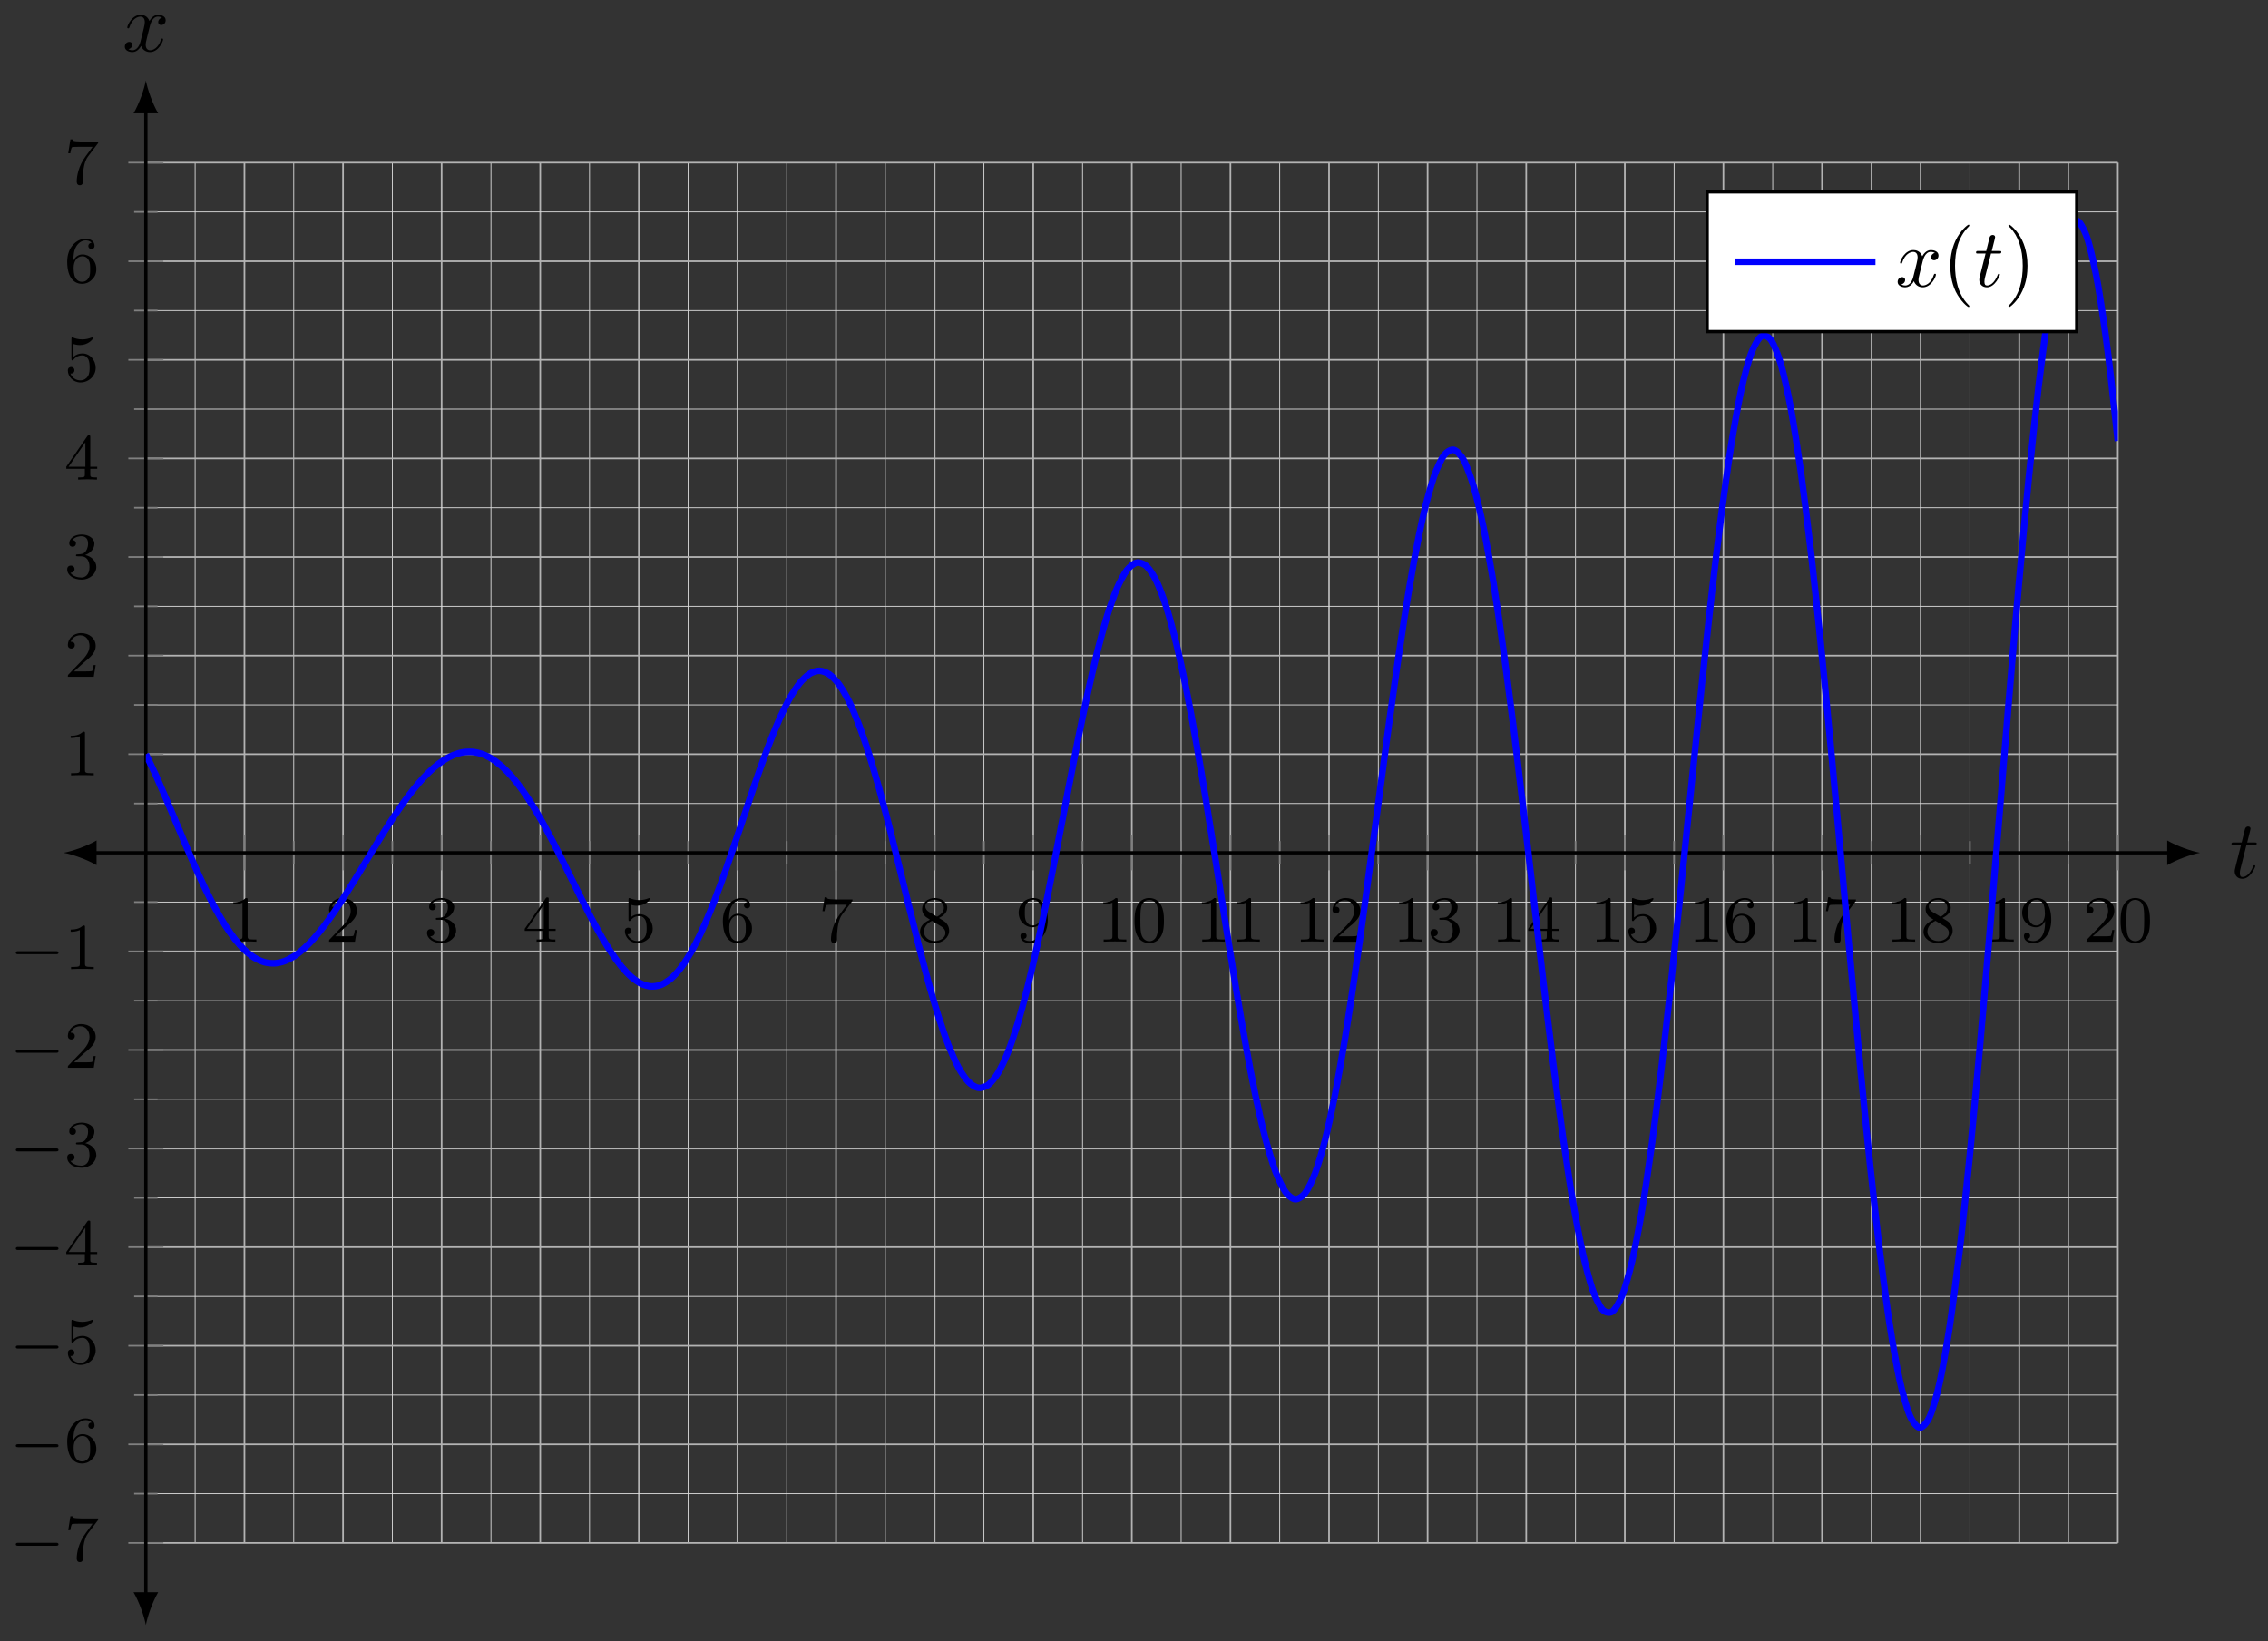 <?xml version="1.0" encoding="UTF-8"?>
<svg xmlns="http://www.w3.org/2000/svg" xmlns:xlink="http://www.w3.org/1999/xlink" width="275pt" height="199pt" viewBox="0 0 275 199" version="1.1">
<rect x="0" y="0" width="275" height="199" fill="#333333" stroke="none"/>
<defs>
<g>
<symbol overflow="visible" id="glyph0-0">
<path style="stroke:none;" d=""/>
</symbol>
<symbol overflow="visible" id="glyph0-1">
<path style="stroke:none;" d="M 2.5 -5.078 C 2.5 -5.297 2.484 -5.297 2.266 -5.297 C 1.938 -4.984 1.516 -4.797 0.766 -4.797 L 0.766 -4.531 C 0.984 -4.531 1.406 -4.531 1.875 -4.734 L 1.875 -0.656 C 1.875 -0.359 1.844 -0.266 1.094 -0.266 L 0.812 -0.266 L 0.812 0 C 1.141 -0.031 1.828 -0.031 2.188 -0.031 C 2.547 -0.031 3.234 -0.031 3.562 0 L 3.562 -0.266 L 3.281 -0.266 C 2.531 -0.266 2.5 -0.359 2.5 -0.656 Z M 2.5 -5.078 "/>
</symbol>
<symbol overflow="visible" id="glyph0-2">
<path style="stroke:none;" d="M 2.25 -1.625 C 2.375 -1.75 2.703 -2.016 2.844 -2.125 C 3.328 -2.578 3.797 -3.016 3.797 -3.734 C 3.797 -4.688 3 -5.297 2.016 -5.297 C 1.047 -5.297 0.422 -4.578 0.422 -3.859 C 0.422 -3.469 0.734 -3.422 0.844 -3.422 C 1.016 -3.422 1.266 -3.531 1.266 -3.844 C 1.266 -4.25 0.859 -4.25 0.766 -4.25 C 1 -4.844 1.531 -5.031 1.922 -5.031 C 2.656 -5.031 3.047 -4.406 3.047 -3.734 C 3.047 -2.906 2.469 -2.297 1.516 -1.344 L 0.516 -0.297 C 0.422 -0.219 0.422 -0.203 0.422 0 L 3.562 0 L 3.797 -1.422 L 3.547 -1.422 C 3.531 -1.266 3.469 -0.875 3.375 -0.719 C 3.328 -0.656 2.719 -0.656 2.594 -0.656 L 1.172 -0.656 Z M 2.25 -1.625 "/>
</symbol>
<symbol overflow="visible" id="glyph0-3">
<path style="stroke:none;" d="M 2.016 -2.656 C 2.641 -2.656 3.047 -2.203 3.047 -1.359 C 3.047 -0.359 2.484 -0.078 2.062 -0.078 C 1.625 -0.078 1.016 -0.234 0.734 -0.656 C 1.031 -0.656 1.234 -0.844 1.234 -1.094 C 1.234 -1.359 1.047 -1.531 0.781 -1.531 C 0.578 -1.531 0.344 -1.406 0.344 -1.078 C 0.344 -0.328 1.156 0.172 2.078 0.172 C 3.125 0.172 3.875 -0.562 3.875 -1.359 C 3.875 -2.031 3.344 -2.625 2.531 -2.812 C 3.156 -3.031 3.641 -3.562 3.641 -4.203 C 3.641 -4.844 2.922 -5.297 2.094 -5.297 C 1.234 -5.297 0.594 -4.844 0.594 -4.234 C 0.594 -3.938 0.781 -3.812 1 -3.812 C 1.25 -3.812 1.406 -3.984 1.406 -4.219 C 1.406 -4.516 1.141 -4.625 0.969 -4.625 C 1.312 -5.062 1.922 -5.094 2.062 -5.094 C 2.266 -5.094 2.875 -5.031 2.875 -4.203 C 2.875 -3.656 2.641 -3.312 2.531 -3.188 C 2.297 -2.938 2.109 -2.922 1.625 -2.891 C 1.469 -2.891 1.406 -2.875 1.406 -2.766 C 1.406 -2.656 1.484 -2.656 1.625 -2.656 Z M 2.016 -2.656 "/>
</symbol>
<symbol overflow="visible" id="glyph0-4">
<path style="stroke:none;" d="M 3.141 -5.156 C 3.141 -5.312 3.141 -5.375 2.969 -5.375 C 2.875 -5.375 2.859 -5.375 2.781 -5.266 L 0.234 -1.562 L 0.234 -1.312 L 2.484 -1.312 L 2.484 -0.641 C 2.484 -0.344 2.469 -0.266 1.844 -0.266 L 1.672 -0.266 L 1.672 0 C 2.344 -0.031 2.359 -0.031 2.812 -0.031 C 3.266 -0.031 3.281 -0.031 3.953 0 L 3.953 -0.266 L 3.781 -0.266 C 3.156 -0.266 3.141 -0.344 3.141 -0.641 L 3.141 -1.312 L 3.984 -1.312 L 3.984 -1.562 L 3.141 -1.562 Z M 2.547 -4.516 L 2.547 -1.562 L 0.516 -1.562 Z M 2.547 -4.516 "/>
</symbol>
<symbol overflow="visible" id="glyph0-5">
<path style="stroke:none;" d="M 1.109 -4.484 C 1.219 -4.453 1.531 -4.359 1.875 -4.359 C 2.875 -4.359 3.469 -5.062 3.469 -5.188 C 3.469 -5.281 3.422 -5.297 3.375 -5.297 C 3.359 -5.297 3.344 -5.297 3.281 -5.266 C 2.969 -5.141 2.594 -5.047 2.172 -5.047 C 1.703 -5.047 1.312 -5.156 1.062 -5.266 C 0.984 -5.297 0.969 -5.297 0.953 -5.297 C 0.859 -5.297 0.859 -5.219 0.859 -5.062 L 0.859 -2.734 C 0.859 -2.594 0.859 -2.5 0.984 -2.5 C 1.047 -2.5 1.062 -2.531 1.109 -2.594 C 1.203 -2.703 1.5 -3.109 2.188 -3.109 C 2.625 -3.109 2.844 -2.75 2.922 -2.594 C 3.047 -2.312 3.062 -1.938 3.062 -1.641 C 3.062 -1.344 3.062 -0.906 2.844 -0.562 C 2.688 -0.312 2.359 -0.078 1.938 -0.078 C 1.422 -0.078 0.922 -0.391 0.734 -0.922 C 0.75 -0.906 0.812 -0.906 0.812 -0.906 C 1.031 -0.906 1.219 -1.047 1.219 -1.297 C 1.219 -1.594 0.984 -1.703 0.828 -1.703 C 0.672 -1.703 0.422 -1.625 0.422 -1.281 C 0.422 -0.562 1.047 0.172 1.953 0.172 C 2.953 0.172 3.797 -0.609 3.797 -1.594 C 3.797 -2.516 3.125 -3.344 2.188 -3.344 C 1.797 -3.344 1.422 -3.219 1.109 -2.938 Z M 1.109 -4.484 "/>
</symbol>
<symbol overflow="visible" id="glyph0-6">
<path style="stroke:none;" d="M 1.094 -2.641 C 1.094 -3.297 1.156 -3.875 1.438 -4.359 C 1.688 -4.766 2.094 -5.094 2.594 -5.094 C 2.75 -5.094 3.109 -5.062 3.297 -4.797 C 2.938 -4.766 2.906 -4.5 2.906 -4.422 C 2.906 -4.172 3.094 -4.047 3.281 -4.047 C 3.422 -4.047 3.656 -4.125 3.656 -4.438 C 3.656 -4.906 3.297 -5.297 2.578 -5.297 C 1.469 -5.297 0.344 -4.25 0.344 -2.531 C 0.344 -0.359 1.359 0.172 2.125 0.172 C 2.516 0.172 2.922 0.062 3.281 -0.281 C 3.609 -0.594 3.875 -0.922 3.875 -1.625 C 3.875 -2.656 3.078 -3.391 2.203 -3.391 C 1.625 -3.391 1.281 -3.031 1.094 -2.641 Z M 2.125 -0.078 C 1.703 -0.078 1.438 -0.359 1.328 -0.594 C 1.141 -0.953 1.125 -1.484 1.125 -1.797 C 1.125 -2.578 1.547 -3.172 2.172 -3.172 C 2.562 -3.172 2.812 -2.969 2.953 -2.688 C 3.125 -2.391 3.125 -2.031 3.125 -1.625 C 3.125 -1.219 3.125 -0.875 2.969 -0.578 C 2.75 -0.219 2.484 -0.078 2.125 -0.078 Z M 2.125 -0.078 "/>
</symbol>
<symbol overflow="visible" id="glyph0-7">
<path style="stroke:none;" d="M 4.031 -4.859 C 4.109 -4.938 4.109 -4.953 4.109 -5.125 L 2.078 -5.125 C 1.875 -5.125 1.641 -5.141 1.438 -5.156 C 1.016 -5.188 1.016 -5.266 0.984 -5.391 L 0.734 -5.391 L 0.469 -3.703 L 0.719 -3.703 C 0.734 -3.828 0.828 -4.375 0.938 -4.438 C 1.016 -4.484 1.625 -4.484 1.734 -4.484 L 3.422 -4.484 L 2.609 -3.375 C 1.703 -2.172 1.5 -0.906 1.5 -0.281 C 1.5 -0.203 1.5 0.172 1.875 0.172 C 2.25 0.172 2.25 -0.188 2.25 -0.281 L 2.25 -0.672 C 2.25 -1.812 2.453 -2.75 2.844 -3.281 Z M 4.031 -4.859 "/>
</symbol>
<symbol overflow="visible" id="glyph0-8">
<path style="stroke:none;" d="M 2.641 -2.875 C 3.094 -3.094 3.641 -3.484 3.641 -4.109 C 3.641 -4.875 2.859 -5.297 2.125 -5.297 C 1.281 -5.297 0.594 -4.719 0.594 -3.969 C 0.594 -3.672 0.688 -3.406 0.891 -3.172 C 1.031 -3 1.062 -2.984 1.547 -2.672 C 0.562 -2.234 0.344 -1.656 0.344 -1.219 C 0.344 -0.328 1.234 0.172 2.109 0.172 C 3.078 0.172 3.875 -0.5 3.875 -1.344 C 3.875 -1.844 3.609 -2.172 3.469 -2.312 C 3.344 -2.438 3.328 -2.453 2.641 -2.875 Z M 1.406 -3.625 C 1.172 -3.766 0.984 -4 0.984 -4.266 C 0.984 -4.766 1.531 -5.094 2.109 -5.094 C 2.719 -5.094 3.234 -4.672 3.234 -4.109 C 3.234 -3.656 2.875 -3.266 2.406 -3.031 Z M 1.797 -2.531 C 1.828 -2.516 2.734 -1.953 2.875 -1.875 C 3 -1.797 3.422 -1.547 3.422 -1.062 C 3.422 -0.453 2.766 -0.078 2.125 -0.078 C 1.406 -0.078 0.812 -0.562 0.812 -1.219 C 0.812 -1.812 1.25 -2.281 1.797 -2.531 Z M 1.797 -2.531 "/>
</symbol>
<symbol overflow="visible" id="glyph0-9">
<path style="stroke:none;" d="M 3.125 -2.344 C 3.125 -0.406 2.203 -0.078 1.734 -0.078 C 1.562 -0.078 1.156 -0.094 0.938 -0.344 C 1.297 -0.375 1.312 -0.641 1.312 -0.719 C 1.312 -0.953 1.125 -1.094 0.938 -1.094 C 0.797 -1.094 0.562 -1 0.562 -0.703 C 0.562 -0.156 1.016 0.172 1.75 0.172 C 2.844 0.172 3.875 -0.922 3.875 -2.625 C 3.875 -4.688 2.953 -5.297 2.141 -5.297 C 1.188 -5.297 0.344 -4.562 0.344 -3.516 C 0.344 -2.5 1.125 -1.75 2.031 -1.75 C 2.594 -1.75 2.938 -2.109 3.125 -2.516 Z M 2.062 -1.969 C 1.688 -1.969 1.453 -2.141 1.281 -2.438 C 1.094 -2.719 1.094 -3.109 1.094 -3.516 C 1.094 -3.984 1.094 -4.312 1.312 -4.641 C 1.516 -4.938 1.766 -5.094 2.141 -5.094 C 2.672 -5.094 2.906 -4.562 2.938 -4.531 C 3.094 -4.141 3.109 -3.516 3.109 -3.359 C 3.109 -2.719 2.766 -1.969 2.062 -1.969 Z M 2.062 -1.969 "/>
</symbol>
<symbol overflow="visible" id="glyph0-10">
<path style="stroke:none;" d="M 3.891 -2.547 C 3.891 -3.391 3.812 -3.906 3.547 -4.422 C 3.203 -5.125 2.547 -5.297 2.109 -5.297 C 1.109 -5.297 0.734 -4.547 0.625 -4.328 C 0.344 -3.75 0.328 -2.953 0.328 -2.547 C 0.328 -2.016 0.344 -1.219 0.734 -0.578 C 1.094 0.016 1.688 0.172 2.109 0.172 C 2.5 0.172 3.172 0.047 3.578 -0.734 C 3.875 -1.312 3.891 -2.031 3.891 -2.547 Z M 2.109 -0.062 C 1.844 -0.062 1.297 -0.188 1.125 -1.016 C 1.031 -1.469 1.031 -2.219 1.031 -2.641 C 1.031 -3.188 1.031 -3.75 1.125 -4.188 C 1.297 -5 1.906 -5.078 2.109 -5.078 C 2.375 -5.078 2.938 -4.938 3.094 -4.219 C 3.188 -3.781 3.188 -3.172 3.188 -2.641 C 3.188 -2.172 3.188 -1.453 3.094 -1 C 2.922 -0.172 2.375 -0.062 2.109 -0.062 Z M 2.109 -0.062 "/>
</symbol>
<symbol overflow="visible" id="glyph1-0">
<path style="stroke:none;" d=""/>
</symbol>
<symbol overflow="visible" id="glyph1-1">
<path style="stroke:none;" d="M 5.562 -1.812 C 5.703 -1.812 5.875 -1.812 5.875 -1.984 C 5.875 -2.172 5.703 -2.172 5.562 -2.172 L 1 -2.172 C 0.875 -2.172 0.703 -2.172 0.703 -1.984 C 0.703 -1.812 0.875 -1.812 1 -1.812 Z M 5.562 -1.812 "/>
</symbol>
<symbol overflow="visible" id="glyph2-0">
<path style="stroke:none;" d=""/>
</symbol>
<symbol overflow="visible" id="glyph2-1">
<path style="stroke:none;" d="M 2.047 -3.984 L 2.984 -3.984 C 3.188 -3.984 3.297 -3.984 3.297 -4.188 C 3.297 -4.297 3.188 -4.297 3.016 -4.297 L 2.141 -4.297 C 2.5 -5.719 2.547 -5.906 2.547 -5.969 C 2.547 -6.141 2.422 -6.234 2.25 -6.234 C 2.219 -6.234 1.938 -6.234 1.859 -5.875 L 1.469 -4.297 L 0.531 -4.297 C 0.328 -4.297 0.234 -4.297 0.234 -4.109 C 0.234 -3.984 0.312 -3.984 0.516 -3.984 L 1.391 -3.984 C 0.672 -1.156 0.625 -0.984 0.625 -0.812 C 0.625 -0.266 1 0.109 1.547 0.109 C 2.562 0.109 3.125 -1.344 3.125 -1.422 C 3.125 -1.531 3.047 -1.531 3.016 -1.531 C 2.922 -1.531 2.906 -1.5 2.859 -1.391 C 2.438 -0.344 1.906 -0.109 1.562 -0.109 C 1.359 -0.109 1.25 -0.234 1.25 -0.562 C 1.25 -0.812 1.281 -0.875 1.312 -1.047 Z M 2.047 -3.984 "/>
</symbol>
<symbol overflow="visible" id="glyph2-2">
<path style="stroke:none;" d="M 3.328 -3.016 C 3.391 -3.266 3.625 -4.188 4.312 -4.188 C 4.359 -4.188 4.609 -4.188 4.812 -4.062 C 4.531 -4 4.344 -3.766 4.344 -3.516 C 4.344 -3.359 4.453 -3.172 4.719 -3.172 C 4.938 -3.172 5.25 -3.344 5.25 -3.75 C 5.25 -4.266 4.672 -4.406 4.328 -4.406 C 3.75 -4.406 3.406 -3.875 3.281 -3.656 C 3.031 -4.312 2.5 -4.406 2.203 -4.406 C 1.172 -4.406 0.594 -3.125 0.594 -2.875 C 0.594 -2.766 0.703 -2.766 0.719 -2.766 C 0.797 -2.766 0.828 -2.797 0.844 -2.875 C 1.188 -3.938 1.844 -4.188 2.188 -4.188 C 2.375 -4.188 2.719 -4.094 2.719 -3.516 C 2.719 -3.203 2.547 -2.547 2.188 -1.141 C 2.031 -0.531 1.672 -0.109 1.234 -0.109 C 1.172 -0.109 0.953 -0.109 0.734 -0.234 C 0.984 -0.297 1.203 -0.5 1.203 -0.781 C 1.203 -1.047 0.984 -1.125 0.844 -1.125 C 0.531 -1.125 0.297 -0.875 0.297 -0.547 C 0.297 -0.094 0.781 0.109 1.219 0.109 C 1.891 0.109 2.25 -0.594 2.266 -0.641 C 2.391 -0.281 2.75 0.109 3.344 0.109 C 4.375 0.109 4.938 -1.172 4.938 -1.422 C 4.938 -1.531 4.859 -1.531 4.828 -1.531 C 4.734 -1.531 4.719 -1.484 4.688 -1.422 C 4.359 -0.344 3.688 -0.109 3.375 -0.109 C 2.984 -0.109 2.828 -0.422 2.828 -0.766 C 2.828 -0.984 2.875 -1.203 2.984 -1.641 Z M 3.328 -3.016 "/>
</symbol>
<symbol overflow="visible" id="glyph3-0">
<path style="stroke:none;" d=""/>
</symbol>
<symbol overflow="visible" id="glyph3-1">
<path style="stroke:none;" d="M 3.297 2.391 C 3.297 2.359 3.297 2.344 3.125 2.172 C 1.891 0.922 1.562 -0.969 1.562 -2.5 C 1.562 -4.234 1.938 -5.969 3.172 -7.203 C 3.297 -7.328 3.297 -7.344 3.297 -7.375 C 3.297 -7.453 3.266 -7.484 3.203 -7.484 C 3.094 -7.484 2.203 -6.797 1.609 -5.531 C 1.109 -4.438 0.984 -3.328 0.984 -2.5 C 0.984 -1.719 1.094 -0.516 1.641 0.625 C 2.25 1.844 3.094 2.5 3.203 2.5 C 3.266 2.5 3.297 2.469 3.297 2.391 Z M 3.297 2.391 "/>
</symbol>
<symbol overflow="visible" id="glyph3-2">
<path style="stroke:none;" d="M 2.875 -2.5 C 2.875 -3.266 2.766 -4.469 2.219 -5.609 C 1.625 -6.828 0.766 -7.484 0.672 -7.484 C 0.609 -7.484 0.562 -7.438 0.562 -7.375 C 0.562 -7.344 0.562 -7.328 0.75 -7.141 C 1.734 -6.156 2.297 -4.578 2.297 -2.5 C 2.297 -0.781 1.938 0.969 0.703 2.219 C 0.562 2.344 0.562 2.359 0.562 2.391 C 0.562 2.453 0.609 2.5 0.672 2.5 C 0.766 2.5 1.672 1.812 2.25 0.547 C 2.766 -0.547 2.875 -1.656 2.875 -2.5 Z M 2.875 -2.5 "/>
</symbol>
</g>
<clipPath id="clip1">
  <path d="M 17.684 19.723 L 256.801 19.723 L 256.801 185 L 17.684 185 Z M 17.684 19.723 "/>
</clipPath>
</defs>
<g id="surface1">
<path style="fill:none;stroke-width:0.1;stroke-linecap:butt;stroke-linejoin:miter;stroke:rgb(84.999%,84.999%,84.999%);stroke-opacity:1;stroke-miterlimit:10;" d="M 5.976 -0.001 L 5.976 167.374 M 17.932 -0.001 L 17.932 167.374 M 29.889 -0.001 L 29.889 167.374 M 41.845 -0.001 L 41.845 167.374 M 53.798 -0.001 L 53.798 167.374 M 65.754 -0.001 L 65.754 167.374 M 77.71 -0.001 L 77.71 167.374 M 89.663 -0.001 L 89.663 167.374 M 101.619 -0.001 L 101.619 167.374 M 113.576 -0.001 L 113.576 167.374 M 125.532 -0.001 L 125.532 167.374 M 137.485 -0.001 L 137.485 167.374 M 149.441 -0.001 L 149.441 167.374 M 161.398 -0.001 L 161.398 167.374 M 173.35 -0.001 L 173.35 167.374 M 185.307 -0.001 L 185.307 167.374 M 197.263 -0.001 L 197.263 167.374 M 209.219 -0.001 L 209.219 167.374 M 221.172 -0.001 L 221.172 167.374 M 233.128 -0.001 L 233.128 167.374 " transform="matrix(1,0,0,-1,17.684,187.097)"/>
<path style="fill:none;stroke-width:0.199;stroke-linecap:butt;stroke-linejoin:miter;stroke:rgb(70%,70%,70%);stroke-opacity:1;stroke-miterlimit:10;" d="M 11.956 -0.001 L 11.956 167.374 M 23.912 -0.001 L 23.912 167.374 M 35.865 -0.001 L 35.865 167.374 M 47.821 -0.001 L 47.821 167.374 M 59.778 -0.001 L 59.778 167.374 M 71.73 -0.001 L 71.73 167.374 M 83.687 -0.001 L 83.687 167.374 M 95.643 -0.001 L 95.643 167.374 M 107.6 -0.001 L 107.6 167.374 M 119.552 -0.001 L 119.552 167.374 M 131.509 -0.001 L 131.509 167.374 M 143.465 -0.001 L 143.465 167.374 M 155.417 -0.001 L 155.417 167.374 M 167.374 -0.001 L 167.374 167.374 M 179.33 -0.001 L 179.33 167.374 M 191.283 -0.001 L 191.283 167.374 M 203.239 -0.001 L 203.239 167.374 M 215.196 -0.001 L 215.196 167.374 M 227.152 -0.001 L 227.152 167.374 M 239.105 -0.001 L 239.105 167.374 " transform="matrix(1,0,0,-1,17.684,187.097)"/>
<path style="fill:none;stroke-width:0.1;stroke-linecap:butt;stroke-linejoin:miter;stroke:rgb(84.999%,84.999%,84.999%);stroke-opacity:1;stroke-miterlimit:10;" d="M -0.001 5.976 L 239.105 5.976 M -0.001 17.933 L 239.105 17.933 M -0.001 29.89 L 239.105 29.89 M -0.001 41.843 L 239.105 41.843 M -0.001 53.8 L 239.105 53.8 M -0.001 65.753 L 239.105 65.753 M -0.001 77.71 L 239.105 77.71 M -0.001 89.663 L 239.105 89.663 M -0.001 101.62 L 239.105 101.62 M -0.001 113.574 L 239.105 113.574 M -0.001 125.531 L 239.105 125.531 M -0.001 137.488 L 239.105 137.488 M -0.001 149.441 L 239.105 149.441 M -0.001 161.398 L 239.105 161.398 " transform="matrix(1,0,0,-1,17.684,187.097)"/>
<path style="fill:none;stroke-width:0.199;stroke-linecap:butt;stroke-linejoin:miter;stroke:rgb(70%,70%,70%);stroke-opacity:1;stroke-miterlimit:10;" d="M -0.001 -0.001 L 239.105 -0.001 M -0.001 11.956 L 239.105 11.956 M -0.001 23.91 L 239.105 23.91 M -0.001 35.867 L 239.105 35.867 M -0.001 47.82 L 239.105 47.82 M -0.001 59.777 L 239.105 59.777 M -0.001 71.73 L 239.105 71.73 M -0.001 95.644 L 239.105 95.644 M -0.001 107.597 L 239.105 107.597 M -0.001 119.554 L 239.105 119.554 M -0.001 131.507 L 239.105 131.507 M -0.001 143.464 L 239.105 143.464 M -0.001 155.417 L 239.105 155.417 M -0.001 167.374 L 239.105 167.374 " transform="matrix(1,0,0,-1,17.684,187.097)"/>
<path style="fill:none;stroke-width:0.199;stroke-linecap:butt;stroke-linejoin:miter;stroke:rgb(50%,50%,50%);stroke-opacity:1;stroke-miterlimit:10;" d="M 5.976 82.269 L 5.976 85.105 M 17.932 82.269 L 17.932 85.105 M 29.889 82.269 L 29.889 85.105 M 41.845 82.269 L 41.845 85.105 M 53.798 82.269 L 53.798 85.105 M 65.754 82.269 L 65.754 85.105 M 77.71 82.269 L 77.71 85.105 M 89.663 82.269 L 89.663 85.105 M 101.619 82.269 L 101.619 85.105 M 113.576 82.269 L 113.576 85.105 M 125.532 82.269 L 125.532 85.105 M 137.485 82.269 L 137.485 85.105 M 149.441 82.269 L 149.441 85.105 M 161.398 82.269 L 161.398 85.105 M 173.35 82.269 L 173.35 85.105 M 185.307 82.269 L 185.307 85.105 M 197.263 82.269 L 197.263 85.105 M 209.219 82.269 L 209.219 85.105 M 221.172 82.269 L 221.172 85.105 M 233.128 82.269 L 233.128 85.105 " transform="matrix(1,0,0,-1,17.684,187.097)"/>
<path style="fill:none;stroke-width:0.199;stroke-linecap:butt;stroke-linejoin:miter;stroke:rgb(50%,50%,50%);stroke-opacity:1;stroke-miterlimit:10;" d="M 11.956 81.562 L 11.956 85.812 M 23.912 81.562 L 23.912 85.812 M 35.865 81.562 L 35.865 85.812 M 47.821 81.562 L 47.821 85.812 M 59.778 81.562 L 59.778 85.812 M 71.73 81.562 L 71.73 85.812 M 83.687 81.562 L 83.687 85.812 M 95.643 81.562 L 95.643 85.812 M 107.6 81.562 L 107.6 85.812 M 119.552 81.562 L 119.552 85.812 M 131.509 81.562 L 131.509 85.812 M 143.465 81.562 L 143.465 85.812 M 155.417 81.562 L 155.417 85.812 M 167.374 81.562 L 167.374 85.812 M 179.33 81.562 L 179.33 85.812 M 191.283 81.562 L 191.283 85.812 M 203.239 81.562 L 203.239 85.812 M 215.196 81.562 L 215.196 85.812 M 227.152 81.562 L 227.152 85.812 M 239.105 81.562 L 239.105 85.812 " transform="matrix(1,0,0,-1,17.684,187.097)"/>
<path style="fill:none;stroke-width:0.199;stroke-linecap:butt;stroke-linejoin:miter;stroke:rgb(50%,50%,50%);stroke-opacity:1;stroke-miterlimit:10;" d="M -1.418 5.976 L 1.417 5.976 M -1.418 17.933 L 1.417 17.933 M -1.418 29.89 L 1.417 29.89 M -1.418 41.843 L 1.417 41.843 M -1.418 53.8 L 1.417 53.8 M -1.418 65.753 L 1.417 65.753 M -1.418 77.71 L 1.417 77.71 M -1.418 89.663 L 1.417 89.663 M -1.418 101.62 L 1.417 101.62 M -1.418 113.574 L 1.417 113.574 M -1.418 125.531 L 1.417 125.531 M -1.418 137.488 L 1.417 137.488 M -1.418 149.441 L 1.417 149.441 M -1.418 161.398 L 1.417 161.398 " transform="matrix(1,0,0,-1,17.684,187.097)"/>
<path style="fill:none;stroke-width:0.199;stroke-linecap:butt;stroke-linejoin:miter;stroke:rgb(50%,50%,50%);stroke-opacity:1;stroke-miterlimit:10;" d="M -2.125 -0.001 L 2.128 -0.001 M -2.125 11.956 L 2.128 11.956 M -2.125 23.91 L 2.128 23.91 M -2.125 35.867 L 2.128 35.867 M -2.125 47.82 L 2.128 47.82 M -2.125 59.777 L 2.128 59.777 M -2.125 71.73 L 2.128 71.73 M -2.125 95.644 L 2.128 95.644 M -2.125 107.597 L 2.128 107.597 M -2.125 119.554 L 2.128 119.554 M -2.125 131.507 L 2.128 131.507 M -2.125 143.464 L 2.128 143.464 M -2.125 155.417 L 2.128 155.417 M -2.125 167.374 L 2.128 167.374 " transform="matrix(1,0,0,-1,17.684,187.097)"/>
<path style="fill:none;stroke-width:0.399;stroke-linecap:butt;stroke-linejoin:miter;stroke:rgb(0%,0%,0%);stroke-opacity:1;stroke-miterlimit:10;" d="M -6.375 83.687 L 245.483 83.687 " transform="matrix(1,0,0,-1,17.684,187.097)"/>
<path style=" stroke:none;fill-rule:nonzero;fill:rgb(0%,0%,0%);fill-opacity:1;" d="M 7.723 103.41 C 8.785 103.609 10.512 104.207 11.707 104.906 L 11.707 101.914 C 10.512 102.613 8.785 103.211 7.723 103.41 "/>
<path style=" stroke:none;fill-rule:nonzero;fill:rgb(0%,0%,0%);fill-opacity:1;" d="M 266.766 103.41 C 265.703 103.211 263.977 102.613 262.781 101.914 L 262.781 104.906 C 263.977 104.207 265.703 103.609 266.766 103.41 "/>
<path style="fill:none;stroke-width:0.399;stroke-linecap:butt;stroke-linejoin:miter;stroke:rgb(0%,0%,0%);stroke-opacity:1;stroke-miterlimit:10;" d="M -0.001 -6.376 L -0.001 173.749 " transform="matrix(1,0,0,-1,17.684,187.097)"/>
<path style=" stroke:none;fill-rule:nonzero;fill:rgb(0%,0%,0%);fill-opacity:1;" d="M 17.684 197.059 C 17.883 195.996 18.48 194.27 19.18 193.074 L 16.191 193.074 C 16.887 194.27 17.484 195.996 17.684 197.059 "/>
<path style=" stroke:none;fill-rule:nonzero;fill:rgb(0%,0%,0%);fill-opacity:1;" d="M 17.684 9.762 C 17.484 10.824 16.887 12.551 16.191 13.746 L 19.18 13.746 C 18.48 12.551 17.883 10.824 17.684 9.762 "/>
<g style="fill:rgb(0%,0%,0%);fill-opacity:1;">
  <use xlink:href="#glyph0-1" x="27.523" y="114.192"/>
</g>
<g style="fill:rgb(0%,0%,0%);fill-opacity:1;">
  <use xlink:href="#glyph0-2" x="39.478" y="114.192"/>
</g>
<g style="fill:rgb(0%,0%,0%);fill-opacity:1;">
  <use xlink:href="#glyph0-3" x="51.435" y="114.192"/>
</g>
<g style="fill:rgb(0%,0%,0%);fill-opacity:1;">
  <use xlink:href="#glyph0-4" x="63.39" y="114.192"/>
</g>
<g style="fill:rgb(0%,0%,0%);fill-opacity:1;">
  <use xlink:href="#glyph0-5" x="75.346" y="114.192"/>
</g>
<g style="fill:rgb(0%,0%,0%);fill-opacity:1;">
  <use xlink:href="#glyph0-6" x="87.303" y="114.192"/>
</g>
<g style="fill:rgb(0%,0%,0%);fill-opacity:1;">
  <use xlink:href="#glyph0-7" x="99.258" y="114.192"/>
</g>
<g style="fill:rgb(0%,0%,0%);fill-opacity:1;">
  <use xlink:href="#glyph0-8" x="111.214" y="114.192"/>
</g>
<g style="fill:rgb(0%,0%,0%);fill-opacity:1;">
  <use xlink:href="#glyph0-9" x="123.17" y="114.192"/>
</g>
<g style="fill:rgb(0%,0%,0%);fill-opacity:1;">
  <use xlink:href="#glyph0-1" x="133.009" y="114.192"/>
  <use xlink:href="#glyph0-10" x="137.241" y="114.192"/>
</g>
<g style="fill:rgb(0%,0%,0%);fill-opacity:1;">
  <use xlink:href="#glyph0-1" x="144.964" y="114.192"/>
  <use xlink:href="#glyph0-1" x="149.197" y="114.192"/>
</g>
<g style="fill:rgb(0%,0%,0%);fill-opacity:1;">
  <use xlink:href="#glyph0-1" x="156.92" y="114.192"/>
  <use xlink:href="#glyph0-2" x="161.152" y="114.192"/>
</g>
<g style="fill:rgb(0%,0%,0%);fill-opacity:1;">
  <use xlink:href="#glyph0-1" x="168.877" y="114.192"/>
  <use xlink:href="#glyph0-3" x="173.109" y="114.192"/>
</g>
<g style="fill:rgb(0%,0%,0%);fill-opacity:1;">
  <use xlink:href="#glyph0-1" x="180.832" y="114.192"/>
  <use xlink:href="#glyph0-4" x="185.065" y="114.192"/>
</g>
<g style="fill:rgb(0%,0%,0%);fill-opacity:1;">
  <use xlink:href="#glyph0-1" x="192.788" y="114.192"/>
  <use xlink:href="#glyph0-5" x="197.02" y="114.192"/>
</g>
<g style="fill:rgb(0%,0%,0%);fill-opacity:1;">
  <use xlink:href="#glyph0-1" x="204.743" y="114.192"/>
  <use xlink:href="#glyph0-6" x="208.976" y="114.192"/>
</g>
<g style="fill:rgb(0%,0%,0%);fill-opacity:1;">
  <use xlink:href="#glyph0-1" x="216.7" y="114.192"/>
  <use xlink:href="#glyph0-7" x="220.932" y="114.192"/>
</g>
<g style="fill:rgb(0%,0%,0%);fill-opacity:1;">
  <use xlink:href="#glyph0-1" x="228.656" y="114.192"/>
  <use xlink:href="#glyph0-8" x="232.888" y="114.192"/>
</g>
<g style="fill:rgb(0%,0%,0%);fill-opacity:1;">
  <use xlink:href="#glyph0-1" x="240.611" y="114.192"/>
  <use xlink:href="#glyph0-9" x="244.844" y="114.192"/>
</g>
<g style="fill:rgb(0%,0%,0%);fill-opacity:1;">
  <use xlink:href="#glyph0-2" x="252.568" y="114.192"/>
  <use xlink:href="#glyph0-10" x="256.8" y="114.192"/>
</g>
<g style="fill:rgb(0%,0%,0%);fill-opacity:1;">
  <use xlink:href="#glyph1-1" x="1.216" y="189.25"/>
</g>
<g style="fill:rgb(0%,0%,0%);fill-opacity:1;">
  <use xlink:href="#glyph0-7" x="7.804" y="189.25"/>
</g>
<g style="fill:rgb(0%,0%,0%);fill-opacity:1;">
  <use xlink:href="#glyph1-1" x="1.216" y="177.295"/>
</g>
<g style="fill:rgb(0%,0%,0%);fill-opacity:1;">
  <use xlink:href="#glyph0-6" x="7.804" y="177.295"/>
</g>
<g style="fill:rgb(0%,0%,0%);fill-opacity:1;">
  <use xlink:href="#glyph1-1" x="1.216" y="165.339"/>
</g>
<g style="fill:rgb(0%,0%,0%);fill-opacity:1;">
  <use xlink:href="#glyph0-5" x="7.804" y="165.339"/>
</g>
<g style="fill:rgb(0%,0%,0%);fill-opacity:1;">
  <use xlink:href="#glyph1-1" x="1.216" y="153.384"/>
</g>
<g style="fill:rgb(0%,0%,0%);fill-opacity:1;">
  <use xlink:href="#glyph0-4" x="7.804" y="153.384"/>
</g>
<g style="fill:rgb(0%,0%,0%);fill-opacity:1;">
  <use xlink:href="#glyph1-1" x="1.216" y="141.429"/>
</g>
<g style="fill:rgb(0%,0%,0%);fill-opacity:1;">
  <use xlink:href="#glyph0-3" x="7.804" y="141.429"/>
</g>
<g style="fill:rgb(0%,0%,0%);fill-opacity:1;">
  <use xlink:href="#glyph1-1" x="1.216" y="129.474"/>
</g>
<g style="fill:rgb(0%,0%,0%);fill-opacity:1;">
  <use xlink:href="#glyph0-2" x="7.804" y="129.474"/>
</g>
<g style="fill:rgb(0%,0%,0%);fill-opacity:1;">
  <use xlink:href="#glyph1-1" x="1.216" y="117.518"/>
</g>
<g style="fill:rgb(0%,0%,0%);fill-opacity:1;">
  <use xlink:href="#glyph0-1" x="7.804" y="117.518"/>
</g>
<g style="fill:rgb(0%,0%,0%);fill-opacity:1;">
  <use xlink:href="#glyph0-1" x="7.804" y="94.023"/>
</g>
<g style="fill:rgb(0%,0%,0%);fill-opacity:1;">
  <use xlink:href="#glyph0-2" x="7.804" y="82.068"/>
</g>
<g style="fill:rgb(0%,0%,0%);fill-opacity:1;">
  <use xlink:href="#glyph0-3" x="7.804" y="70.112"/>
</g>
<g style="fill:rgb(0%,0%,0%);fill-opacity:1;">
  <use xlink:href="#glyph0-4" x="7.804" y="58.157"/>
</g>
<g style="fill:rgb(0%,0%,0%);fill-opacity:1;">
  <use xlink:href="#glyph0-5" x="7.804" y="46.202"/>
</g>
<g style="fill:rgb(0%,0%,0%);fill-opacity:1;">
  <use xlink:href="#glyph0-6" x="7.804" y="34.246"/>
</g>
<g style="fill:rgb(0%,0%,0%);fill-opacity:1;">
  <use xlink:href="#glyph0-7" x="7.804" y="22.291"/>
</g>
<g clip-path="url(#clip1)" clip-rule="nonzero">
<path style="fill:none;stroke-width:0.797;stroke-linecap:butt;stroke-linejoin:miter;stroke:rgb(0%,0%,100%);stroke-opacity:1;stroke-miterlimit:10;" d="M -0.001 95.644 C -0.001 95.644 0.867 93.835 1.203 93.105 C 1.535 92.37 2.07 91.14 2.402 90.363 C 2.738 89.589 3.273 88.308 3.605 87.519 C 3.937 86.73 4.472 85.449 4.808 84.671 C 5.14 83.89 5.675 82.648 6.007 81.906 C 6.343 81.163 6.874 79.995 7.21 79.308 C 7.542 78.62 8.077 77.566 8.409 76.952 C 8.745 76.339 9.28 75.421 9.612 74.898 C 9.944 74.374 10.479 73.613 10.815 73.191 C 11.147 72.769 11.682 72.175 12.014 71.863 C 12.35 71.546 12.882 71.132 13.218 70.933 C 13.55 70.73 14.085 70.499 14.417 70.409 C 14.753 70.32 15.288 70.269 15.62 70.288 C 15.952 70.308 16.487 70.429 16.823 70.55 C 17.155 70.675 17.69 70.956 18.022 71.171 C 18.358 71.39 18.889 71.816 19.225 72.12 C 19.557 72.421 20.092 72.976 20.424 73.351 C 20.76 73.726 21.295 74.39 21.627 74.827 C 21.959 75.265 22.494 76.015 22.83 76.499 C 23.162 76.984 23.697 77.804 24.03 78.324 C 24.365 78.843 24.901 79.702 25.233 80.245 C 25.565 80.784 26.1 81.671 26.432 82.222 C 26.768 82.773 27.303 83.659 27.635 84.206 C 27.967 84.753 28.502 85.624 28.838 86.156 C 29.17 86.683 29.705 87.519 30.037 88.023 C 30.373 88.523 30.908 89.308 31.24 89.773 C 31.572 90.234 32.107 90.949 32.443 91.363 C 32.775 91.781 33.31 92.406 33.642 92.765 C 33.974 93.12 34.509 93.652 34.845 93.945 C 35.177 94.234 35.713 94.652 36.045 94.87 C 36.38 95.089 36.916 95.382 37.248 95.523 C 37.58 95.659 38.115 95.82 38.451 95.874 C 38.783 95.929 39.318 95.949 39.65 95.917 C 39.986 95.882 40.517 95.757 40.853 95.632 C 41.185 95.511 41.72 95.238 42.052 95.023 C 42.388 94.808 42.923 94.39 43.255 94.089 C 43.587 93.784 44.122 93.226 44.458 92.839 C 44.79 92.452 45.325 91.761 45.657 91.292 C 45.993 90.827 46.524 90.015 46.86 89.48 C 47.192 88.945 47.728 88.031 48.06 87.437 C 48.395 86.843 48.931 85.847 49.263 85.21 C 49.595 84.574 50.13 83.515 50.466 82.851 C 50.798 82.187 51.333 81.101 51.665 80.429 C 52.001 79.757 52.532 78.667 52.868 78.007 C 53.2 77.347 53.735 76.296 54.067 75.667 C 54.403 75.038 54.938 74.054 55.27 73.48 C 55.602 72.906 56.137 72.027 56.473 71.531 C 56.805 71.031 57.34 70.288 57.672 69.886 C 58.008 69.484 58.543 68.913 58.875 68.624 C 59.207 68.335 59.743 67.964 60.075 67.804 C 60.411 67.648 60.946 67.495 61.278 67.48 C 61.61 67.464 62.145 67.55 62.481 67.683 C 62.813 67.82 63.348 68.156 63.68 68.441 C 64.016 68.726 64.551 69.312 64.883 69.749 C 65.215 70.187 65.75 71.015 66.086 71.597 C 66.418 72.179 66.953 73.23 67.285 73.941 C 67.621 74.652 68.152 75.902 68.488 76.722 C 68.82 77.542 69.355 78.956 69.687 79.867 C 70.023 80.773 70.558 82.304 70.89 83.273 C 71.222 84.238 71.758 85.839 72.094 86.831 C 72.426 87.827 72.961 89.441 73.293 90.425 C 73.629 91.409 74.16 92.98 74.496 93.917 C 74.828 94.855 75.363 96.32 75.695 97.175 C 76.031 98.027 76.566 99.335 76.898 100.07 C 77.23 100.804 77.765 101.89 78.101 102.476 C 78.433 103.062 78.968 103.878 79.3 104.284 C 79.636 104.691 80.167 105.199 80.503 105.402 C 80.835 105.605 81.37 105.769 81.702 105.757 C 82.038 105.742 82.573 105.542 82.905 105.304 C 83.237 105.062 83.773 104.492 84.109 104.027 C 84.441 103.558 84.976 102.628 85.308 101.945 C 85.644 101.261 86.179 99.984 86.511 99.101 C 86.843 98.218 87.378 96.636 87.71 95.577 C 88.046 94.523 88.581 92.683 88.913 91.488 C 89.245 90.288 89.78 88.253 90.116 86.956 C 90.448 85.663 90.983 83.499 91.315 82.152 C 91.651 80.804 92.186 78.597 92.518 77.245 C 92.85 75.898 93.385 73.726 93.721 72.425 C 94.053 71.124 94.588 69.074 94.92 67.878 C 95.253 66.679 95.788 64.835 96.124 63.788 C 96.456 62.742 96.991 61.183 97.323 60.331 C 97.659 59.484 98.194 58.277 98.526 57.667 C 98.858 57.054 99.393 56.261 99.729 55.917 C 100.061 55.574 100.596 55.242 100.928 55.191 C 101.264 55.136 101.795 55.288 102.131 55.538 C 102.463 55.788 102.998 56.433 103.33 56.988 C 103.666 57.538 104.201 58.667 104.533 59.511 C 104.865 60.351 105.4 61.937 105.736 63.046 C 106.068 64.152 106.604 66.144 106.936 67.484 C 107.271 68.82 107.803 71.156 108.139 72.675 C 108.471 74.199 109.006 76.792 109.338 78.445 C 109.674 80.093 110.209 82.855 110.541 84.574 C 110.873 86.292 111.408 89.117 111.744 90.839 C 112.076 92.562 112.611 95.331 112.943 96.992 C 113.279 98.648 113.81 101.261 114.146 102.788 C 114.478 104.316 115.013 106.663 115.345 107.992 C 115.681 109.324 116.216 111.304 116.548 112.378 C 116.88 113.456 117.415 114.98 117.751 115.753 C 118.083 116.527 118.619 117.523 118.951 117.956 C 119.286 118.39 119.818 118.804 120.154 118.867 C 120.486 118.933 121.021 118.734 121.353 118.421 C 121.689 118.105 122.224 117.288 122.556 116.593 C 122.888 115.902 123.423 114.48 123.759 113.429 C 124.091 112.378 124.626 110.394 124.958 109.015 C 125.294 107.64 125.829 105.156 126.161 103.499 C 126.493 101.843 127.028 98.949 127.364 97.07 C 127.696 95.195 128.231 91.995 128.563 89.964 C 128.895 87.937 129.43 84.55 129.766 82.445 C 130.098 80.343 130.634 76.902 130.966 74.804 C 131.301 72.71 131.837 69.347 132.169 67.343 C 132.501 65.339 133.036 62.191 133.372 60.359 C 133.704 58.527 134.239 55.722 134.571 54.144 C 134.903 52.562 135.438 50.226 135.774 48.96 C 136.106 47.699 136.641 45.929 136.973 45.042 C 137.309 44.156 137.844 43.038 138.176 42.574 C 138.508 42.109 139.043 41.699 139.379 41.679 C 139.711 41.66 140.246 41.999 140.578 42.437 C 140.914 42.874 141.446 43.952 141.781 44.843 C 142.113 45.734 142.649 47.531 142.981 48.843 C 143.317 50.16 143.852 52.617 144.184 54.308 C 144.516 56.003 145.051 59.042 145.387 61.054 C 145.719 63.07 146.254 66.574 146.586 68.835 C 146.922 71.097 147.453 74.937 147.789 77.359 C 148.121 79.784 148.656 83.812 148.988 86.304 C 149.324 88.796 149.859 92.859 150.191 95.32 C 150.523 97.784 151.058 101.714 151.394 104.046 C 151.726 106.378 152.261 110.023 152.593 112.128 C 152.929 114.238 153.464 117.441 153.796 119.234 C 154.128 121.031 154.664 123.656 154.996 125.058 C 155.332 126.46 155.867 128.394 156.199 129.339 C 156.531 130.288 157.066 131.437 157.402 131.878 C 157.734 132.324 158.269 132.632 158.601 132.546 C 158.937 132.464 159.472 131.894 159.804 131.277 C 160.136 130.656 160.671 129.222 161.003 128.085 C 161.339 126.945 161.874 124.687 162.206 123.062 C 162.538 121.437 163.073 118.433 163.409 116.378 C 163.741 114.327 164.276 110.679 164.608 108.277 C 164.944 105.87 165.479 101.714 165.811 99.046 C 166.143 96.378 166.679 91.874 167.015 89.046 C 167.347 86.214 167.882 81.534 168.214 78.656 C 168.55 75.777 169.081 71.109 169.417 68.296 C 169.749 65.48 170.284 61.007 170.616 58.37 C 170.952 55.738 171.487 51.644 171.819 49.292 C 172.151 46.945 172.686 43.406 173.022 41.445 C 173.354 39.484 173.889 36.64 174.221 35.152 C 174.557 33.66 175.088 31.648 175.424 30.699 C 175.756 29.745 176.291 28.656 176.623 28.288 C 176.959 27.925 177.494 27.82 177.827 28.062 C 178.159 28.308 178.694 29.199 179.03 30.054 C 179.362 30.91 179.897 32.788 180.229 34.23 C 180.565 35.671 181.096 38.468 181.432 40.449 C 181.764 42.425 182.299 46.05 182.631 48.495 C 182.967 50.941 183.502 55.253 183.834 58.074 C 184.166 60.898 184.701 65.742 185.037 68.831 C 185.369 71.917 185.904 77.105 186.236 80.343 C 186.572 83.577 187.107 88.906 187.439 92.163 C 187.771 95.421 188.306 100.675 188.638 103.824 C 188.974 106.968 189.51 111.941 189.842 114.851 C 190.174 117.761 190.709 122.242 191.045 124.792 C 191.377 127.343 191.912 131.148 192.244 133.234 C 192.58 135.316 193.115 138.285 193.447 139.812 C 193.779 141.339 194.314 143.335 194.646 144.234 C 194.982 145.132 195.517 146.066 195.849 146.292 C 196.181 146.523 196.716 146.335 197.052 145.87 C 197.384 145.41 197.919 144.097 198.251 142.952 C 198.587 141.804 199.122 139.402 199.454 137.609 C 199.786 135.816 200.321 132.41 200.657 130.031 C 200.989 127.656 201.525 123.359 201.857 120.488 C 202.192 117.617 202.724 112.597 203.06 109.335 C 203.392 106.077 203.927 100.523 204.259 96.999 C 204.595 93.48 205.13 87.605 205.462 83.96 C 205.794 80.32 206.329 74.363 206.665 70.738 C 206.997 67.117 207.532 61.312 207.864 57.855 C 208.2 54.398 208.731 48.984 209.067 45.835 C 209.399 42.691 209.934 37.886 210.266 35.179 C 210.602 32.472 211.137 28.476 211.469 26.324 C 211.801 24.171 212.336 21.163 212.672 19.66 C 213.004 18.152 213.54 16.261 213.872 15.476 C 214.207 14.687 214.739 14.011 215.075 13.98 C 215.407 13.952 215.942 14.523 216.274 15.261 C 216.61 16.003 217.145 17.824 217.477 19.312 C 217.809 20.804 218.344 23.808 218.68 25.995 C 219.012 28.183 219.547 32.277 219.879 35.085 C 220.215 37.894 220.746 42.917 221.082 46.242 C 221.414 49.562 221.949 55.327 222.281 59.038 C 222.617 62.749 223.152 69.031 223.484 72.984 C 223.816 76.937 224.352 83.495 224.687 87.534 C 225.019 91.577 225.555 98.14 225.887 102.105 C 226.223 106.074 226.758 112.382 227.09 116.113 C 227.422 119.843 227.957 125.652 228.293 128.992 C 228.625 132.335 229.16 137.39 229.492 140.206 C 229.828 143.019 230.359 147.113 230.695 149.281 C 231.027 151.449 231.562 154.402 231.894 155.827 C 232.23 157.249 232.765 158.933 233.097 159.55 C 233.429 160.167 233.964 160.492 234.3 160.265 C 234.632 160.038 235.167 158.988 235.499 157.913 C 235.835 156.843 236.367 154.433 236.702 152.55 C 237.034 150.667 237.57 146.98 237.902 144.355 C 238.238 141.73 239.105 133.624 239.105 133.624 " transform="matrix(1,0,0,-1,17.684,187.097)"/>
</g>
<g style="fill:rgb(0%,0%,0%);fill-opacity:1;">
  <use xlink:href="#glyph2-1" x="270.336" y="106.456"/>
</g>
<g style="fill:rgb(0%,0%,0%);fill-opacity:1;">
  <use xlink:href="#glyph2-2" x="14.837" y="6.207"/>
</g>
<path style="fill-rule:nonzero;fill:rgb(100%,100%,100%);fill-opacity:1;stroke-width:0.399;stroke-linecap:butt;stroke-linejoin:miter;stroke:rgb(0%,0%,0%);stroke-opacity:1;stroke-miterlimit:10;" d="M 189.314 146.89 L 234.124 146.89 L 234.124 163.827 L 189.314 163.827 Z M 189.314 146.89 " transform="matrix(1,0,0,-1,17.684,187.097)"/>
<path style="fill:none;stroke-width:0.797;stroke-linecap:butt;stroke-linejoin:miter;stroke:rgb(0%,0%,100%);stroke-opacity:1;stroke-miterlimit:10;" d="M 0.002 0.001 C 0.002 0.001 6.146 0.001 8.505 0.001 C 10.864 0.001 17.009 0.001 17.009 0.001 " transform="matrix(1,0,0,-1,210.397,31.739)"/>
<g style="fill:rgb(0%,0%,0%);fill-opacity:1;">
  <use xlink:href="#glyph2-2" x="229.797" y="34.728"/>
</g>
<g style="fill:rgb(0%,0%,0%);fill-opacity:1;">
  <use xlink:href="#glyph3-1" x="235.491" y="34.728"/>
</g>
<g style="fill:rgb(0%,0%,0%);fill-opacity:1;">
  <use xlink:href="#glyph2-1" x="239.365" y="34.728"/>
</g>
<g style="fill:rgb(0%,0%,0%);fill-opacity:1;">
  <use xlink:href="#glyph3-2" x="242.963" y="34.728"/>
</g>
</g>
</svg>
